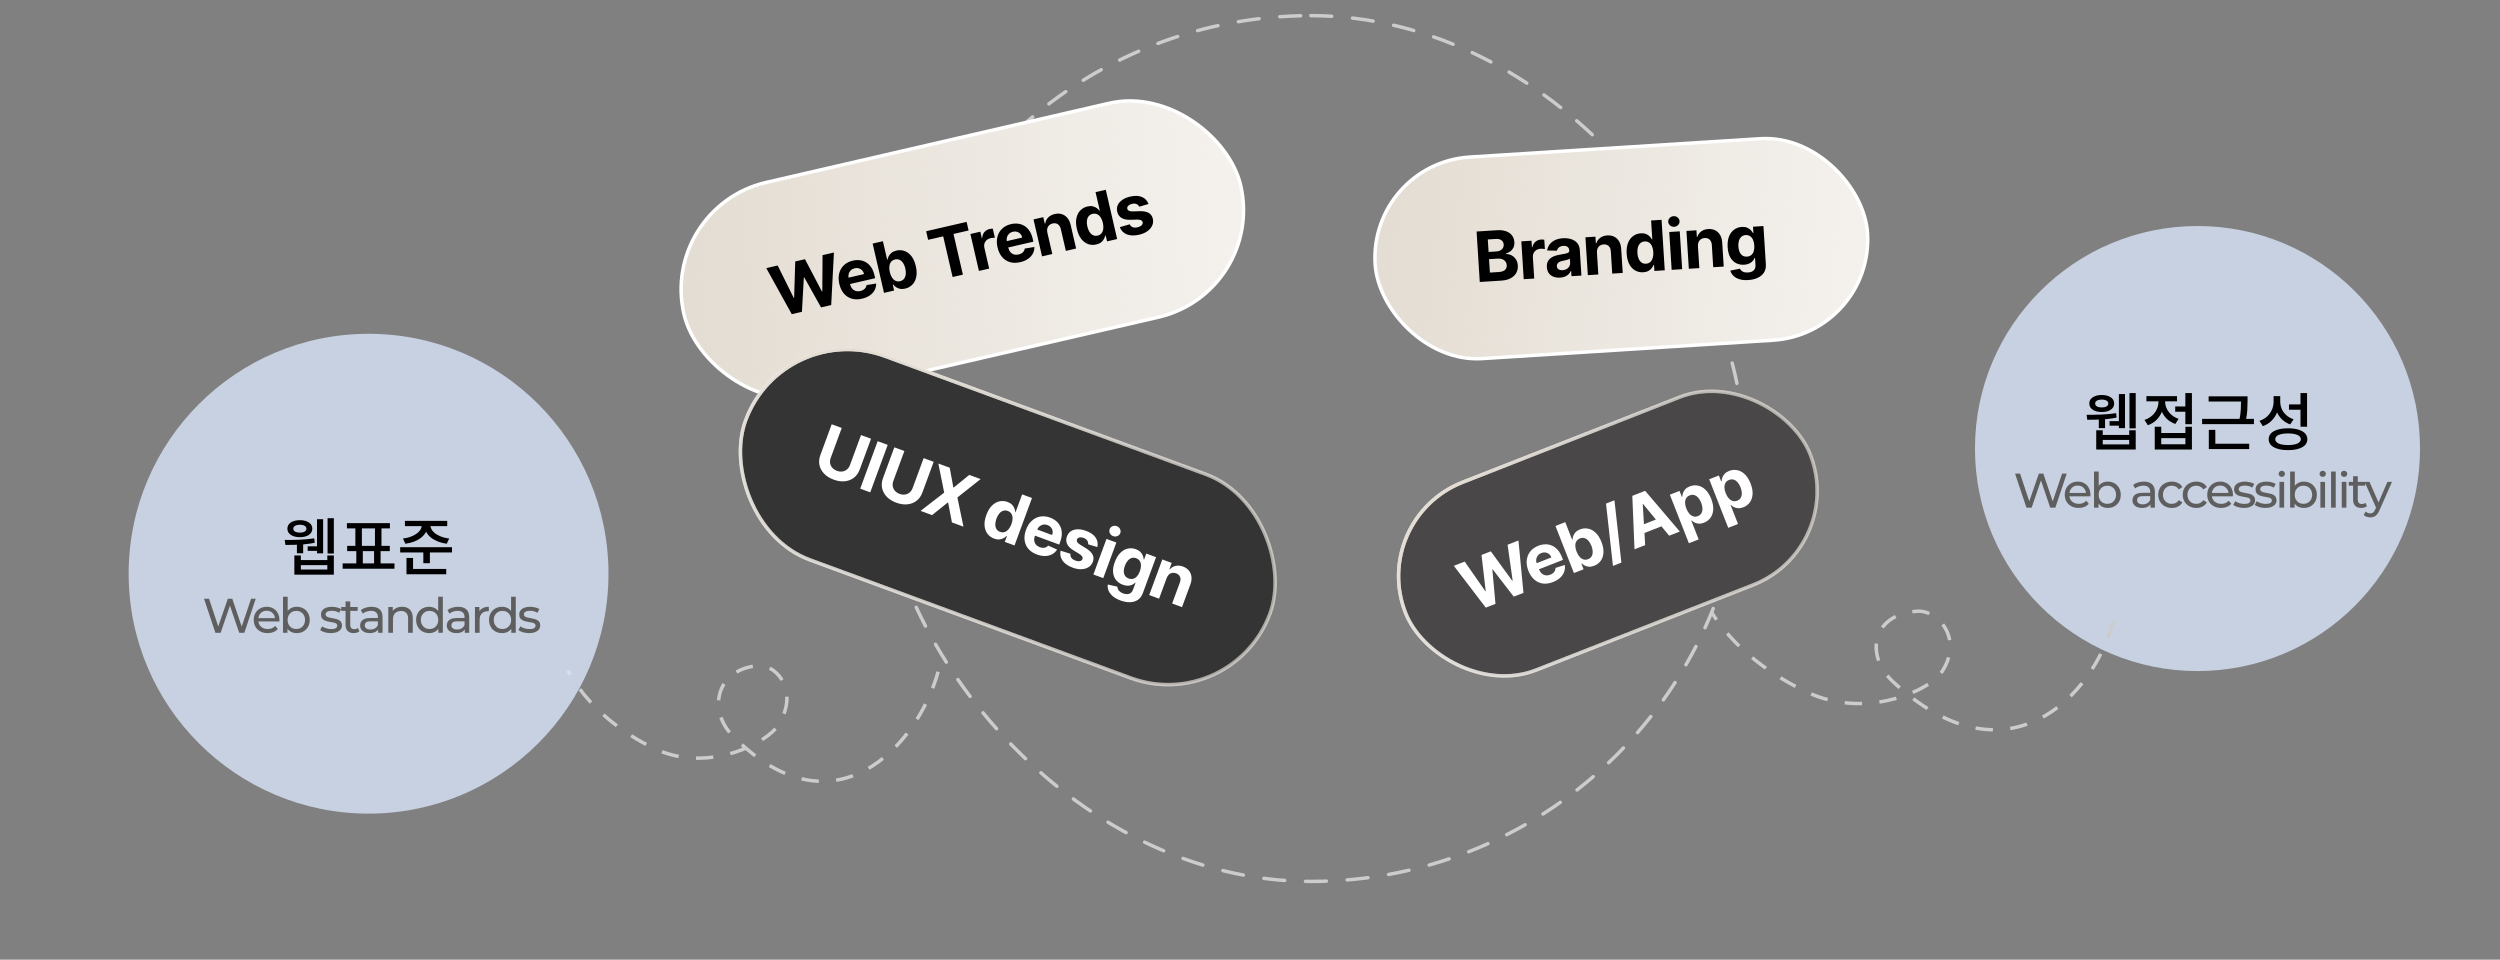 <svg width="719" height="276" viewBox="0 0 719 276" fill="none" xmlns="http://www.w3.org/2000/svg">
<rect x="0" y="0" width="719" height="276" fill="#808080" stroke="none"/>
<rect x="252.5" y="4.5" width="249" height="249" rx="124.5" stroke="#CCCCCC" stroke-linecap="round" stroke-dasharray="6 6"/>
<rect x="189.6" y="59.569" width="164.343" height="63.135" rx="31.567" transform="rotate(-13 189.6 59.569)" fill="url(#paint0_linear_65_201)"/>
<rect x="189.6" y="59.569" width="164.343" height="63.135" rx="31.567" transform="rotate(-13 189.6 59.569)" fill="url(#paint1_linear_65_201)"/>
<rect x="189.6" y="59.569" width="164.343" height="63.135" rx="31.567" transform="rotate(-13 189.6 59.569)" stroke="white"/>
<path d="M227.711 90.352L220.384 77.116L223.657 76.36L228.277 85.666L228.394 85.639L228.709 75.194L231.512 74.547L236.371 83.819L236.496 83.79L236.564 73.381L239.837 72.625L239.054 87.734L236.133 88.408L231.295 79.765L231.184 79.79L230.632 89.678L227.711 90.352ZM247.92 85.905C246.827 86.158 245.835 86.154 244.944 85.893C244.056 85.626 243.306 85.134 242.693 84.415C242.079 83.692 241.642 82.77 241.383 81.649C241.131 80.556 241.122 79.547 241.355 78.623C241.589 77.699 242.038 76.918 242.702 76.279C243.371 75.638 244.226 75.198 245.269 74.957C245.97 74.795 246.649 74.757 247.306 74.844C247.966 74.925 248.573 75.137 249.129 75.48C249.689 75.822 250.174 76.303 250.584 76.922C250.994 77.537 251.303 78.297 251.511 79.201L251.698 80.011L242.723 82.083L242.301 80.256L248.502 78.825C248.404 78.4 248.224 78.046 247.964 77.761C247.704 77.476 247.389 77.279 247.019 77.17C246.652 77.055 246.254 77.047 245.825 77.147C245.378 77.25 245.005 77.445 244.707 77.733C244.412 78.015 244.208 78.351 244.094 78.742C243.979 79.128 243.968 79.531 244.06 79.952L244.461 81.689C244.583 82.215 244.785 82.647 245.067 82.985C245.354 83.322 245.701 83.553 246.109 83.678C246.516 83.802 246.967 83.808 247.461 83.694C247.788 83.618 248.078 83.503 248.328 83.347C248.579 83.192 248.78 83 248.932 82.771C249.083 82.542 249.178 82.281 249.218 81.99L251.986 81.541C251.999 82.228 251.847 82.866 251.531 83.454C251.218 84.036 250.757 84.541 250.146 84.969C249.539 85.391 248.797 85.703 247.92 85.905ZM254.243 84.227L250.971 70.054L253.919 69.374L255.149 74.702L255.239 74.681C255.302 74.366 255.422 74.032 255.599 73.68C255.778 73.323 256.044 72.999 256.395 72.709C256.749 72.413 257.224 72.197 257.819 72.059C258.594 71.881 259.356 71.918 260.105 72.173C260.853 72.423 261.517 72.909 262.096 73.631C262.675 74.347 263.105 75.315 263.386 76.533C263.66 77.718 263.699 78.764 263.505 79.669C263.314 80.568 262.94 81.303 262.381 81.874C261.827 82.44 261.146 82.816 260.338 83.002C259.766 83.134 259.258 83.152 258.813 83.055C258.372 82.958 257.992 82.795 257.672 82.568C257.352 82.336 257.09 82.088 256.888 81.823L256.757 81.854L257.15 83.556L254.243 84.227ZM255.902 78.246C256.048 78.878 256.263 79.409 256.547 79.839C256.831 80.269 257.169 80.578 257.562 80.764C257.954 80.945 258.387 80.981 258.863 80.872C259.342 80.761 259.718 80.536 259.989 80.196C260.26 79.852 260.426 79.425 260.488 78.915C260.554 78.399 260.515 77.832 260.372 77.214C260.231 76.6 260.021 76.08 259.742 75.654C259.464 75.227 259.129 74.921 258.736 74.734C258.343 74.548 257.904 74.511 257.42 74.623C256.94 74.734 256.563 74.954 256.29 75.285C256.021 75.614 255.852 76.032 255.785 76.538C255.717 77.045 255.756 77.614 255.902 78.246ZM266.927 68.973L266.356 66.502L277.996 63.815L278.566 66.285L274.227 67.287L276.929 78.989L273.967 79.673L271.266 67.971L266.927 68.973ZM281.539 77.925L279.085 67.296L281.943 66.636L282.371 68.49L282.482 68.465C282.523 67.76 282.733 67.187 283.112 66.745C283.49 66.298 283.977 66.006 284.572 65.868C284.719 65.834 284.881 65.807 285.056 65.786C285.231 65.765 285.386 65.756 285.523 65.758L286.127 68.374C285.979 68.365 285.779 68.372 285.527 68.396C285.275 68.42 285.048 68.456 284.845 68.502C284.411 68.603 284.045 68.787 283.748 69.055C283.453 69.317 283.245 69.637 283.124 70.015C283.007 70.392 282.998 70.797 283.098 71.231L284.487 77.245L281.539 77.925ZM293.423 75.4C292.329 75.653 291.337 75.648 290.446 75.388C289.558 75.121 288.808 74.629 288.195 73.91C287.581 73.187 287.144 72.265 286.886 71.144C286.633 70.05 286.624 69.042 286.858 68.118C287.091 67.194 287.54 66.413 288.204 65.773C288.873 65.133 289.728 64.693 290.771 64.452C291.472 64.29 292.151 64.252 292.808 64.339C293.468 64.42 294.076 64.632 294.631 64.975C295.191 65.317 295.676 65.798 296.087 66.417C296.496 67.032 296.805 67.792 297.014 68.696L297.201 69.506L288.225 71.578L287.803 69.751L294.004 68.32C293.906 67.895 293.727 67.54 293.467 67.255C293.206 66.971 292.891 66.773 292.521 66.665C292.154 66.55 291.757 66.542 291.328 66.641C290.88 66.745 290.507 66.94 290.209 67.228C289.915 67.509 289.71 67.846 289.597 68.236C289.482 68.623 289.47 69.026 289.563 69.447L289.964 71.184C290.085 71.71 290.287 72.142 290.569 72.48C290.856 72.817 291.203 73.048 291.611 73.172C292.019 73.297 292.469 73.302 292.963 73.188C293.291 73.113 293.58 72.997 293.831 72.842C294.082 72.687 294.283 72.495 294.434 72.266C294.585 72.036 294.68 71.776 294.72 71.485L297.488 71.036C297.501 71.723 297.349 72.36 297.033 72.948C296.721 73.531 296.259 74.036 295.648 74.464C295.041 74.886 294.299 75.198 293.423 75.4ZM301.219 66.909L302.638 73.054L299.69 73.734L297.236 63.105L300.046 62.456L300.479 64.332L300.603 64.303C300.696 63.63 300.977 63.05 301.448 62.563C301.917 62.07 302.547 61.733 303.335 61.551C304.074 61.381 304.754 61.394 305.378 61.59C306.002 61.786 306.535 62.149 306.978 62.678C307.42 63.203 307.736 63.878 307.927 64.704L309.489 71.472L306.541 72.153L305.1 65.911C304.954 65.259 304.671 64.79 304.25 64.503C303.828 64.212 303.322 64.135 302.732 64.271C302.335 64.362 302.004 64.529 301.739 64.77C301.478 65.01 301.301 65.313 301.205 65.68C301.114 66.041 301.119 66.451 301.219 66.909ZM315.282 70.317C314.475 70.503 313.696 70.465 312.945 70.201C312.197 69.931 311.538 69.434 310.968 68.711C310.401 67.981 309.981 67.024 309.707 65.838C309.426 64.621 309.388 63.562 309.594 62.665C309.799 61.762 310.18 61.035 310.738 60.483C311.299 59.926 311.97 59.558 312.749 59.378C313.345 59.24 313.864 59.227 314.308 59.339C314.755 59.444 315.135 59.619 315.449 59.862C315.766 60.1 316.022 60.347 316.218 60.603L316.308 60.583L315.077 55.254L318.019 54.575L321.291 68.748L318.384 69.419L317.991 67.716L317.867 67.745C317.796 68.072 317.668 68.41 317.481 68.76C317.298 69.103 317.028 69.416 316.67 69.698C316.317 69.978 315.854 70.185 315.282 70.317ZM315.675 67.755C316.15 67.646 316.522 67.424 316.79 67.09C317.061 66.75 317.23 66.325 317.297 65.814C317.368 65.302 317.331 64.73 317.185 64.097C317.039 63.465 316.824 62.937 316.542 62.511C316.259 62.086 315.922 61.784 315.531 61.607C315.14 61.43 314.707 61.397 314.232 61.506C313.748 61.618 313.37 61.844 313.098 62.184C312.827 62.523 312.66 62.946 312.596 63.451C312.533 63.956 312.573 64.516 312.714 65.13C312.857 65.748 313.069 66.275 313.349 66.711C313.633 67.141 313.97 67.452 314.359 67.644C314.752 67.83 315.19 67.867 315.675 67.755ZM330.317 58.66L327.656 59.449C327.557 59.229 327.41 59.045 327.215 58.895C327.019 58.741 326.784 58.638 326.509 58.584C326.238 58.526 325.932 58.535 325.59 58.614C325.134 58.72 324.771 58.906 324.502 59.172C324.232 59.433 324.133 59.723 324.207 60.042C324.266 60.295 324.417 60.486 324.66 60.615C324.904 60.743 325.284 60.804 325.802 60.796L327.816 60.739C328.898 60.713 329.747 60.876 330.364 61.23C330.98 61.583 331.376 62.143 331.553 62.909C331.714 63.605 331.65 64.264 331.36 64.885C331.076 65.504 330.612 66.044 329.97 66.503C329.331 66.957 328.551 67.29 327.628 67.503C326.221 67.828 325.032 67.794 324.062 67.401C323.095 67.002 322.423 66.312 322.046 65.33L324.91 64.508C325.097 64.917 325.385 65.195 325.774 65.344C326.162 65.487 326.618 65.498 327.144 65.377C327.661 65.258 328.053 65.063 328.321 64.792C328.593 64.515 328.694 64.217 328.625 63.898C328.559 63.632 328.395 63.438 328.134 63.319C327.872 63.195 327.5 63.14 327.018 63.154L325.092 63.212C324.006 63.244 323.15 63.063 322.525 62.668C321.903 62.272 321.501 61.677 321.318 60.884C321.16 60.201 321.209 59.57 321.464 58.991C321.724 58.411 322.16 57.91 322.772 57.487C323.388 57.062 324.151 56.745 325.059 56.536C326.402 56.226 327.524 56.266 328.425 56.655C329.332 57.044 329.962 57.712 330.317 58.66Z" fill="black"/>
<rect x="393.66" y="47.007" width="141.889" height="58.072" rx="29.036" transform="rotate(-3.616 393.66 47.007)" fill="url(#paint2_linear_65_201)"/>
<rect x="393.66" y="47.007" width="141.889" height="58.072" rx="29.036" transform="rotate(-3.616 393.66 47.007)" fill="url(#paint3_linear_65_201)"/>
<rect x="393.66" y="47.007" width="141.889" height="58.072" rx="29.036" transform="rotate(-3.616 393.66 47.007)" stroke="white"/>
<path d="M425.582 81.098L424.665 66.581L430.477 66.214C431.545 66.147 432.446 66.249 433.179 66.52C433.913 66.791 434.477 67.197 434.872 67.737C435.266 68.272 435.486 68.903 435.532 69.631C435.568 70.198 435.486 70.703 435.286 71.148C435.086 71.587 434.797 71.957 434.417 72.256C434.042 72.55 433.605 72.77 433.107 72.915L433.116 73.057C433.67 73.046 434.197 73.169 434.697 73.427C435.202 73.684 435.622 74.063 435.958 74.564C436.293 75.06 436.483 75.665 436.528 76.378C436.576 77.148 436.429 77.848 436.084 78.477C435.744 79.101 435.214 79.611 434.494 80.008C433.774 80.404 432.871 80.637 431.784 80.706L425.582 81.098ZM428.493 78.395L430.995 78.237C431.85 78.183 432.464 77.98 432.835 77.629C433.206 77.274 433.375 76.822 433.34 76.274C433.315 75.872 433.196 75.524 432.982 75.229C432.769 74.934 432.478 74.71 432.107 74.558C431.742 74.406 431.313 74.345 430.822 74.376L428.249 74.539L428.493 78.395ZM428.118 72.462L430.393 72.318C430.814 72.291 431.182 72.195 431.499 72.028C431.82 71.856 432.067 71.626 432.238 71.34C432.415 71.054 432.491 70.719 432.467 70.337C432.434 69.812 432.22 69.401 431.827 69.103C431.438 68.805 430.903 68.678 430.223 68.721L427.891 68.868L428.118 72.462ZM438.223 80.299L437.535 69.412L440.462 69.227L440.582 71.126L440.696 71.119C440.851 70.431 441.152 69.899 441.598 69.525C442.044 69.146 442.572 68.937 443.181 68.898C443.332 68.889 443.496 68.888 443.672 68.896C443.848 68.903 444.003 68.92 444.138 68.945L444.307 71.624C444.163 71.59 443.964 71.565 443.712 71.548C443.459 71.53 443.229 71.528 443.021 71.541C442.577 71.57 442.186 71.692 441.848 71.907C441.515 72.118 441.258 72.4 441.076 72.753C440.899 73.106 440.825 73.504 440.853 73.949L441.242 80.108L438.223 80.299ZM448.697 79.844C448.002 79.887 447.375 79.806 446.817 79.599C446.258 79.388 445.805 79.054 445.458 78.596C445.116 78.134 444.922 77.544 444.877 76.826C444.838 76.221 444.917 75.706 445.113 75.281C445.31 74.855 445.591 74.505 445.958 74.231C446.325 73.956 446.748 73.74 447.226 73.581C447.71 73.423 448.219 73.3 448.755 73.214C449.384 73.108 449.89 73.015 450.274 72.933C450.658 72.847 450.933 72.74 451.1 72.611C451.268 72.481 451.344 72.301 451.33 72.07L451.327 72.027C451.299 71.578 451.135 71.24 450.836 71.012C450.541 70.784 450.137 70.686 449.622 70.719C449.078 70.753 448.653 70.901 448.347 71.162C448.041 71.419 447.847 71.73 447.766 72.096L444.959 72.045C445.059 71.375 445.301 70.785 445.687 70.277C446.072 69.764 446.585 69.357 447.225 69.055C447.87 68.749 448.627 68.568 449.497 68.513C450.101 68.475 450.685 68.51 451.247 68.616C451.813 68.723 452.321 68.911 452.77 69.182C453.223 69.452 453.59 69.813 453.87 70.265C454.15 70.713 454.31 71.26 454.351 71.907L454.815 79.251L451.951 79.431L451.856 77.922L451.771 77.927C451.618 78.278 451.403 78.593 451.126 78.872C450.849 79.145 450.51 79.368 450.108 79.541C449.706 79.709 449.235 79.809 448.697 79.844ZM449.43 77.705C449.874 77.677 450.261 77.565 450.59 77.368C450.919 77.167 451.17 76.909 451.345 76.595C451.52 76.28 451.595 75.931 451.571 75.549L451.498 74.393C451.407 74.461 451.281 74.525 451.119 74.588C450.961 74.645 450.782 74.702 450.581 74.757C450.381 74.808 450.18 74.856 449.979 74.902C449.777 74.943 449.594 74.981 449.431 75.015C449.079 75.089 448.775 75.192 448.518 75.322C448.26 75.452 448.064 75.618 447.93 75.821C447.796 76.02 447.737 76.26 447.755 76.544C447.781 76.955 447.95 77.26 448.261 77.459C448.577 77.652 448.967 77.734 449.43 77.705ZM459.28 72.649L459.678 78.943L456.659 79.134L455.971 68.247L458.848 68.065L458.97 69.986L459.097 69.978C459.298 69.329 459.671 68.803 460.214 68.398C460.758 67.989 461.434 67.759 462.242 67.708C462.998 67.66 463.667 67.784 464.251 68.079C464.834 68.374 465.301 68.819 465.652 69.414C466.002 70.004 466.204 70.722 466.257 71.567L466.695 78.5L463.676 78.691L463.272 72.297C463.234 71.63 463.031 71.121 462.663 70.77C462.294 70.414 461.807 70.255 461.202 70.293C460.796 70.319 460.442 70.429 460.142 70.623C459.845 70.817 459.621 71.088 459.467 71.434C459.318 71.776 459.256 72.181 459.28 72.649ZM472.599 78.305C471.772 78.357 471.01 78.192 470.312 77.809C469.619 77.421 469.049 76.823 468.605 76.016C468.164 75.204 467.906 74.191 467.829 72.977C467.75 71.729 467.886 70.679 468.235 69.827C468.584 68.97 469.079 68.315 469.719 67.862C470.364 67.403 471.085 67.149 471.884 67.099C472.494 67.06 473.008 67.132 473.428 67.314C473.852 67.491 474.199 67.726 474.468 68.017C474.743 68.303 474.955 68.589 475.106 68.873L475.198 68.868L474.853 63.41L477.866 63.219L478.783 77.736L475.806 77.924L475.696 76.18L475.568 76.188C475.446 76.5 475.264 76.812 475.023 77.127C474.786 77.436 474.468 77.7 474.069 77.92C473.675 78.139 473.185 78.267 472.599 78.305ZM473.404 75.841C473.891 75.81 474.294 75.652 474.613 75.366C474.936 75.076 475.172 74.683 475.321 74.19C475.475 73.696 475.531 73.126 475.49 72.478C475.45 71.831 475.324 71.275 475.115 70.809C474.905 70.343 474.622 69.99 474.265 69.752C473.908 69.514 473.487 69.41 473 69.441C472.504 69.472 472.094 69.633 471.771 69.924C471.448 70.215 471.214 70.604 471.069 71.093C470.924 71.581 470.872 72.139 470.912 72.768C470.952 73.401 471.074 73.956 471.28 74.431C471.49 74.902 471.771 75.264 472.124 75.516C472.481 75.764 472.908 75.873 473.404 75.841ZM480.767 77.611L480.079 66.723L483.098 66.532L483.786 77.42L480.767 77.611ZM481.507 65.224C481.058 65.252 480.663 65.128 480.323 64.85C479.988 64.568 479.806 64.216 479.78 63.796C479.754 63.38 479.889 63.013 480.187 62.696C480.489 62.373 480.865 62.197 481.314 62.169C481.763 62.141 482.155 62.267 482.491 62.55C482.831 62.827 483.014 63.174 483.04 63.59C483.067 64.01 482.929 64.382 482.627 64.705C482.329 65.022 481.956 65.195 481.507 65.224ZM488.328 70.813L488.726 77.108L485.706 77.298L485.018 66.411L487.896 66.229L488.017 68.15L488.145 68.142C488.346 67.493 488.718 66.967 489.262 66.563C489.805 66.153 490.481 65.923 491.289 65.872C492.045 65.825 492.715 65.948 493.298 66.244C493.881 66.539 494.348 66.984 494.699 67.578C495.049 68.168 495.251 68.886 495.305 69.732L495.743 76.664L492.723 76.855L492.319 70.461C492.282 69.795 492.079 69.286 491.71 68.934C491.342 68.578 490.855 68.419 490.25 68.457C489.844 68.483 489.49 68.593 489.189 68.788C488.893 68.982 488.668 69.252 488.514 69.599C488.365 69.94 488.303 70.345 488.328 70.813ZM502.801 80.545C501.823 80.607 500.976 80.525 500.259 80.3C499.548 80.079 498.972 79.753 498.532 79.32C498.092 78.888 497.793 78.39 497.634 77.826L500.402 77.273C500.501 77.486 500.649 77.68 500.845 77.858C501.041 78.035 501.294 78.171 501.604 78.265C501.918 78.364 502.295 78.399 502.735 78.371C503.392 78.33 503.923 78.135 504.328 77.787C504.738 77.443 504.919 76.898 504.872 76.151L504.746 74.159L504.618 74.168C504.505 74.478 504.325 74.777 504.077 75.063C503.83 75.349 503.503 75.59 503.098 75.787C502.693 75.983 502.202 76.099 501.626 76.136C500.808 76.188 500.052 76.046 499.357 75.71C498.667 75.369 498.098 74.819 497.652 74.06C497.21 73.296 496.951 72.311 496.874 71.106C496.796 69.873 496.932 68.83 497.282 67.977C497.631 67.125 498.126 66.472 498.766 66.019C499.411 65.566 500.133 65.314 500.932 65.263C501.541 65.225 502.058 65.296 502.482 65.478C502.906 65.655 503.253 65.89 503.523 66.181C503.797 66.467 504.012 66.753 504.168 67.037L504.281 67.03L504.166 65.201L507.164 65.011L507.859 76.005C507.917 76.931 507.739 77.721 507.325 78.373C506.911 79.026 506.312 79.533 505.528 79.896C504.75 80.263 503.841 80.479 502.801 80.545ZM502.439 73.807C502.926 73.776 503.33 73.63 503.65 73.368C503.975 73.1 504.212 72.734 504.363 72.269C504.519 71.799 504.576 71.245 504.536 70.608C504.495 69.969 504.371 69.422 504.162 68.966C503.952 68.505 503.669 68.155 503.312 67.916C502.956 67.678 502.534 67.574 502.047 67.605C501.551 67.636 501.142 67.797 500.818 68.088C500.495 68.374 500.261 68.759 500.116 69.243C499.971 69.727 499.918 70.278 499.957 70.897C499.997 71.525 500.118 72.063 500.322 72.51C500.53 72.953 500.81 73.289 501.161 73.518C501.517 73.742 501.943 73.838 502.439 73.807Z" fill="black"/>
<rect x="225.214" y="91.642" width="160.706" height="62.44" rx="31.22" transform="rotate(20.211 225.214 91.642)" fill="#343434"/>
<rect x="225.214" y="91.642" width="160.706" height="62.44" rx="31.22" transform="rotate(20.211 225.214 91.642)" stroke="url(#paint4_linear_65_201)"/>
<rect x="225.214" y="91.642" width="160.706" height="62.44" rx="31.22" transform="rotate(20.211 225.214 91.642)" stroke="url(#paint5_radial_65_201)"/>
<path d="M247.629 125.122L250.515 126.185L247.252 135.049C246.885 136.044 246.327 136.828 245.577 137.399C244.831 137.972 243.957 138.312 242.954 138.417C241.953 138.518 240.889 138.36 239.76 137.945C238.627 137.528 237.712 136.956 237.016 136.23C236.321 135.5 235.875 134.675 235.679 133.756C235.483 132.836 235.568 131.878 235.934 130.883L239.198 122.018L242.084 123.081L238.911 131.699C238.72 132.218 238.663 132.722 238.741 133.21C238.823 133.699 239.03 134.137 239.363 134.521C239.696 134.906 240.14 135.201 240.695 135.405C241.255 135.611 241.784 135.675 242.282 135.596C242.785 135.519 243.224 135.32 243.599 134.999C243.979 134.68 244.265 134.26 244.456 133.74L247.629 125.122ZM255.306 127.949L250.281 141.598L247.395 140.536L252.42 126.886L255.306 127.949ZM265.642 131.754L268.528 132.816L265.265 141.681C264.898 142.676 264.34 143.46 263.59 144.031C262.844 144.604 261.97 144.943 260.968 145.048C259.967 145.149 258.902 144.992 257.773 144.576C256.64 144.159 255.726 143.588 255.029 142.862C254.334 142.132 253.889 141.307 253.692 140.387C253.496 139.467 253.581 138.51 253.948 137.514L257.211 128.65L260.097 129.713L256.925 138.33C256.733 138.85 256.676 139.354 256.754 139.842C256.836 140.331 257.044 140.768 257.376 141.153C257.709 141.538 258.153 141.833 258.708 142.037C259.268 142.243 259.797 142.307 260.296 142.228C260.798 142.151 261.237 141.951 261.613 141.631C261.993 141.311 262.278 140.892 262.47 140.372L265.642 131.754ZM273.14 134.514L274.179 140.18L274.286 140.219L278.765 136.585L282.024 137.785L275.346 143.076L277.092 151.469L273.773 150.247L272.689 144.558L272.582 144.518L268.068 148.147L264.762 146.93L271.547 141.678L269.867 133.309L273.14 134.514ZM285.888 154.897C285.11 154.61 284.48 154.151 283.996 153.519C283.518 152.884 283.239 152.107 283.158 151.19C283.083 150.269 283.256 149.238 283.677 148.096C284.108 146.923 284.656 146.017 285.32 145.379C285.986 144.736 286.703 144.336 287.472 144.18C288.247 144.021 289.01 144.08 289.761 144.357C290.334 144.568 290.776 144.841 291.086 145.178C291.402 145.511 291.625 145.865 291.754 146.241C291.889 146.614 291.968 146.961 291.991 147.282L292.078 147.314L293.967 142.182L296.8 143.225L291.775 156.874L288.975 155.844L289.579 154.204L289.459 154.16C289.221 154.395 288.928 154.608 288.581 154.798C288.239 154.985 287.842 155.099 287.388 155.139C286.939 155.18 286.439 155.099 285.888 154.897ZM287.62 152.968C288.077 153.137 288.51 153.155 288.917 153.022C289.33 152.887 289.704 152.623 290.04 152.232C290.38 151.843 290.662 151.344 290.886 150.735C291.11 150.126 291.221 149.566 291.217 149.056C291.213 148.545 291.097 148.108 290.867 147.746C290.637 147.384 290.293 147.118 289.835 146.95C289.369 146.778 288.929 146.76 288.516 146.896C288.103 147.031 287.731 147.293 287.402 147.681C287.072 148.069 286.798 148.559 286.581 149.15C286.362 149.745 286.25 150.302 286.246 150.82C286.248 151.336 286.359 151.78 286.58 152.154C286.806 152.525 287.153 152.797 287.62 152.968ZM298.232 159.479C297.178 159.091 296.351 158.544 295.748 157.838C295.151 157.129 294.793 156.306 294.674 155.369C294.556 154.427 294.696 153.417 295.094 152.337C295.481 151.284 296.026 150.435 296.728 149.79C297.429 149.145 298.233 148.737 299.138 148.566C300.049 148.397 301.006 148.497 302.01 148.866C302.685 149.115 303.274 149.455 303.776 149.887C304.284 150.317 304.676 150.827 304.953 151.418C305.234 152.011 305.377 152.679 305.381 153.422C305.386 154.161 305.229 154.966 304.908 155.837L304.621 156.616L295.977 153.434L296.624 151.674L302.596 153.873C302.747 153.464 302.791 153.069 302.729 152.688C302.668 152.308 302.512 151.97 302.262 151.676C302.018 151.38 301.689 151.155 301.276 151.003C300.845 150.844 300.426 150.804 300.019 150.881C299.619 150.955 299.264 151.125 298.954 151.389C298.647 151.649 298.416 151.981 298.263 152.384L297.647 154.057C297.46 154.563 297.393 155.035 297.444 155.473C297.499 155.912 297.663 156.295 297.936 156.623C298.209 156.95 298.583 157.201 299.058 157.376C299.374 157.493 299.679 157.554 299.974 157.562C300.269 157.57 300.542 157.519 300.794 157.41C301.046 157.301 301.269 157.136 301.461 156.914L304.024 158.054C303.658 158.636 303.182 159.086 302.595 159.405C302.015 159.721 301.352 159.891 300.607 159.914C299.867 159.935 299.076 159.79 298.232 159.479ZM315.6 157.336L312.941 156.539C312.979 156.3 312.957 156.065 312.876 155.833C312.796 155.597 312.656 155.382 312.455 155.187C312.261 154.989 311.999 154.83 311.67 154.708C311.23 154.547 310.825 154.503 310.454 154.579C310.085 154.65 309.844 154.838 309.731 155.145C309.641 155.389 309.663 155.632 309.796 155.873C309.929 156.114 310.215 156.373 310.653 156.65L312.368 157.705C313.288 158.276 313.909 158.878 314.231 159.511C314.553 160.144 314.578 160.83 314.307 161.567C314.06 162.238 313.645 162.754 313.063 163.115C312.486 163.478 311.803 163.675 311.014 163.708C310.231 163.737 309.395 163.589 308.506 163.261C307.151 162.762 306.175 162.083 305.579 161.222C304.988 160.359 304.804 159.414 305.026 158.385L307.873 159.267C307.805 159.711 307.893 160.102 308.138 160.439C308.383 160.772 308.76 161.031 309.266 161.218C309.764 161.401 310.199 161.453 310.571 161.373C310.95 161.29 311.198 161.096 311.315 160.791C311.406 160.532 311.374 160.281 311.222 160.038C311.071 159.791 310.789 159.541 310.378 159.288L308.735 158.282C307.809 157.714 307.192 157.094 306.885 156.421C306.582 155.749 306.571 155.031 306.853 154.267C307.095 153.609 307.481 153.108 308.012 152.764C308.547 152.421 309.186 152.24 309.929 152.221C310.677 152.204 311.489 152.356 312.365 152.678C313.658 153.155 314.574 153.802 315.115 154.622C315.661 155.443 315.822 156.348 315.6 157.336ZM314.457 165.225L318.226 154.988L321.066 156.033L317.297 166.271L314.457 165.225ZM320.138 154.193C319.716 154.038 319.406 153.765 319.207 153.373C319.014 152.979 318.99 152.585 319.135 152.189C319.279 151.798 319.552 151.518 319.953 151.347C320.359 151.174 320.774 151.165 321.196 151.321C321.618 151.476 321.926 151.751 322.119 152.145C322.318 152.536 322.345 152.927 322.201 153.318C322.056 153.713 321.78 153.998 321.373 154.171C320.972 154.341 320.56 154.349 320.138 154.193ZM322.222 172.685C321.302 172.347 320.56 171.93 319.996 171.434C319.434 170.945 319.04 170.414 318.812 169.84C318.584 169.267 318.511 168.69 318.593 168.11L321.35 168.724C321.354 168.958 321.411 169.195 321.518 169.437C321.626 169.678 321.803 169.905 322.048 170.116C322.296 170.334 322.626 170.518 323.04 170.67C323.657 170.898 324.222 170.934 324.733 170.779C325.247 170.63 325.633 170.205 325.891 169.503L326.581 167.63L326.461 167.586C326.232 167.824 325.946 168.024 325.604 168.186C325.262 168.348 324.866 168.437 324.416 168.453C323.966 168.469 323.47 168.377 322.928 168.177C322.159 167.894 321.525 167.459 321.025 166.871C320.531 166.281 320.233 165.548 320.131 164.673C320.036 163.795 320.197 162.79 320.614 161.657C321.041 160.497 321.586 159.598 322.25 158.959C322.914 158.321 323.63 157.923 324.399 157.768C325.172 157.613 325.935 157.674 326.685 157.951C327.259 158.162 327.703 158.436 328.017 158.774C328.333 159.107 328.556 159.462 328.685 159.837C328.82 160.21 328.902 160.558 328.929 160.881L329.036 160.92L329.669 159.201L332.488 160.238L328.683 170.576C328.362 171.447 327.88 172.097 327.238 172.526C326.595 172.956 325.842 173.178 324.979 173.193C324.119 173.215 323.2 173.045 322.222 172.685ZM324.613 166.376C325.071 166.544 325.499 166.573 325.898 166.463C326.303 166.35 326.668 166.111 326.994 165.746C327.326 165.379 327.603 164.896 327.823 164.296C328.044 163.696 328.151 163.145 328.144 162.643C328.139 162.136 328.021 161.702 327.792 161.34C327.562 160.978 327.218 160.712 326.76 160.544C326.294 160.372 325.854 160.354 325.441 160.49C325.029 160.621 324.659 160.878 324.331 161.262C324.003 161.646 323.732 162.129 323.518 162.711C323.3 163.302 323.194 163.843 323.2 164.334C323.212 164.823 323.332 165.243 323.561 165.595C323.796 165.944 324.147 166.204 324.613 166.376ZM335.528 166.262L333.349 172.18L330.51 171.135L334.278 160.898L336.984 161.894L336.319 163.7L336.439 163.744C336.885 163.232 337.439 162.901 338.099 162.751C338.762 162.596 339.473 162.659 340.233 162.938C340.944 163.2 341.506 163.584 341.92 164.089C342.335 164.595 342.582 165.191 342.663 165.876C342.745 166.557 342.64 167.296 342.347 168.091L339.947 174.609L337.108 173.564L339.321 167.552C339.556 166.927 339.576 166.38 339.381 165.909C339.188 165.434 338.806 165.092 338.238 164.883C337.856 164.742 337.488 164.7 337.134 164.757C336.784 164.815 336.47 164.971 336.189 165.226C335.915 165.478 335.694 165.823 335.528 166.262Z" fill="white"/>
<rect x="393.648" y="149.285" width="125" height="58" rx="29" transform="rotate(-21.414 393.648 149.285)" fill="#494747"/>
<rect x="393.648" y="149.285" width="125" height="58" rx="29" transform="rotate(-21.414 393.648 149.285)" stroke="url(#paint6_linear_65_201)"/>
<rect x="393.648" y="149.285" width="125" height="58" rx="29" transform="rotate(-21.414 393.648 149.285)" stroke="url(#paint7_radial_65_201)"/>
<path d="M427.309 174.754L418.123 162.732L421.251 161.506L427.182 170.036L427.295 169.992L426.078 159.613L428.756 158.563L434.919 167.024L435.038 166.977L433.582 156.67L436.71 155.443L438.146 170.504L435.355 171.598L429.305 163.756L429.199 163.798L430.099 173.66L427.309 174.754ZM446.649 167.398C445.605 167.808 444.623 167.949 443.703 167.821C442.786 167.688 441.972 167.31 441.26 166.689C440.547 166.063 439.98 165.215 439.56 164.144C439.15 163.099 438.994 162.103 439.09 161.155C439.186 160.207 439.515 159.368 440.079 158.638C440.646 157.907 441.428 157.346 442.424 156.956C443.095 156.693 443.761 156.556 444.423 156.546C445.088 156.529 445.72 156.65 446.32 156.908C446.924 157.164 447.474 157.569 447.97 158.122C448.465 158.67 448.882 159.377 449.221 160.241L449.524 161.014L440.949 164.377L440.264 162.632L446.188 160.309C446.029 159.903 445.8 159.578 445.501 159.334C445.202 159.091 444.862 158.942 444.479 158.888C444.1 158.829 443.705 158.879 443.295 159.04C442.868 159.208 442.528 159.455 442.275 159.784C442.025 160.105 441.872 160.468 441.816 160.871C441.759 161.27 441.807 161.671 441.96 162.074L442.611 163.733C442.808 164.236 443.071 164.634 443.399 164.927C443.732 165.218 444.11 165.396 444.531 165.459C444.953 165.523 445.4 165.462 445.871 165.277C446.184 165.155 446.453 164.998 446.679 164.808C446.904 164.618 447.075 164.398 447.191 164.149C447.307 163.9 447.363 163.629 447.36 163.335L450.033 162.486C450.146 163.163 450.089 163.816 449.862 164.444C449.638 165.066 449.256 165.633 448.714 166.146C448.175 166.652 447.487 167.07 446.649 167.398ZM452.659 164.813L447.348 151.271L450.165 150.167L452.161 155.258L452.247 155.224C452.264 154.902 452.333 154.555 452.456 154.181C452.582 153.801 452.797 153.442 453.102 153.104C453.409 152.759 453.847 152.476 454.416 152.253C455.157 151.962 455.916 151.888 456.694 152.031C457.47 152.169 458.198 152.552 458.877 153.181C459.554 153.806 460.121 154.7 460.577 155.863C461.021 156.996 461.214 158.025 461.154 158.948C461.097 159.866 460.834 160.648 460.365 161.294C459.899 161.935 459.28 162.406 458.509 162.709C457.962 162.923 457.462 163.015 457.008 162.985C456.558 162.953 456.158 162.848 455.808 162.67C455.457 162.487 455.162 162.28 454.923 162.048L454.798 162.097L455.436 163.723L452.659 164.813ZM453.424 158.653C453.661 159.257 453.952 159.751 454.295 160.135C454.639 160.519 455.019 160.774 455.435 160.901C455.849 161.023 456.283 160.996 456.737 160.818C457.196 160.638 457.534 160.36 457.753 159.984C457.97 159.604 458.072 159.157 458.059 158.644C458.049 158.124 457.927 157.569 457.696 156.978C457.466 156.392 457.182 155.908 456.844 155.527C456.507 155.146 456.13 154.892 455.714 154.765C455.298 154.638 454.859 154.665 454.396 154.847C453.937 155.027 453.597 155.3 453.375 155.667C453.157 156.032 453.051 156.47 453.059 156.981C453.066 157.492 453.188 158.049 453.424 158.653ZM464.316 143.885L466.31 161.809L463.883 162.76L461.889 144.836L464.316 143.885ZM473.154 156.775L470.086 157.978L469.45 142.603L473.14 141.157L483.118 152.867L480.05 154.07L472.561 144.954L472.455 144.995L473.154 156.775ZM470.875 151.527L478.121 148.685L478.998 150.92L471.751 153.762L470.875 151.527ZM485.723 156.24L480.247 142.275L483.024 141.186L483.693 142.892L483.818 142.843C483.835 142.521 483.904 142.173 484.027 141.8C484.153 141.42 484.368 141.061 484.673 140.723C484.98 140.378 485.418 140.095 485.987 139.872C486.727 139.581 487.487 139.507 488.265 139.65C489.041 139.788 489.769 140.171 490.448 140.8C491.125 141.424 491.692 142.318 492.148 143.482C492.592 144.615 492.785 145.643 492.725 146.567C492.667 147.485 492.405 148.267 491.936 148.913C491.47 149.554 490.851 150.025 490.08 150.328C489.533 150.542 489.033 150.634 488.578 150.604C488.129 150.572 487.729 150.467 487.379 150.288C487.028 150.106 486.733 149.898 486.494 149.666L486.408 149.7L488.54 155.135L485.723 156.24ZM484.995 146.272C485.232 146.876 485.523 147.37 485.866 147.754C486.21 148.138 486.59 148.393 487.006 148.52C487.42 148.642 487.854 148.614 488.308 148.436C488.767 148.257 489.105 147.979 489.324 147.603C489.541 147.223 489.643 146.776 489.63 146.262C489.619 145.743 489.498 145.188 489.267 144.597C489.037 144.011 488.753 143.527 488.415 143.146C488.078 142.764 487.701 142.51 487.285 142.384C486.869 142.257 486.43 142.284 485.967 142.466C485.508 142.645 485.168 142.919 484.946 143.286C484.728 143.651 484.622 144.089 484.629 144.6C484.637 145.111 484.759 145.668 484.995 146.272ZM497.04 151.802L491.564 137.837L494.341 136.748L495.01 138.454L495.135 138.405C495.152 138.083 495.221 137.735 495.344 137.361C495.47 136.982 495.685 136.623 495.99 136.284C496.297 135.94 496.735 135.656 497.304 135.433C498.045 135.143 498.804 135.069 499.582 135.211C500.358 135.349 501.086 135.733 501.765 136.362C502.442 136.986 503.009 137.88 503.465 139.044C503.909 140.177 504.102 141.205 504.042 142.129C503.985 143.046 503.722 143.828 503.253 144.475C502.787 145.115 502.168 145.587 501.397 145.889C500.85 146.104 500.35 146.196 499.896 146.165C499.446 146.133 499.046 146.028 498.696 145.85C498.345 145.667 498.05 145.46 497.811 145.228L497.726 145.262L499.857 150.697L497.04 151.802ZM496.312 141.834C496.549 142.438 496.84 142.932 497.183 143.315C497.527 143.699 497.907 143.955 498.323 144.082C498.737 144.204 499.171 144.176 499.625 143.998C500.084 143.818 500.422 143.541 500.641 143.165C500.858 142.785 500.96 142.338 500.947 141.824C500.937 141.305 500.815 140.749 500.584 140.159C500.354 139.572 500.07 139.089 499.732 138.707C499.395 138.326 499.018 138.072 498.602 137.945C498.186 137.819 497.747 137.846 497.284 138.027C496.825 138.207 496.485 138.481 496.263 138.847C496.045 139.213 495.939 139.651 495.947 140.162C495.954 140.672 496.076 141.23 496.312 141.834Z" fill="white"/>
<circle cx="632" cy="129" r="64" fill="#D9E5F8" fill-opacity="0.8"/>
<path d="M612.433 113.042H614.233V123.194H612.433V113.042ZM609.391 113.33H611.155V123.14H609.391V113.33ZM606.709 121.124H610.165V122.42H606.709V121.124ZM603.613 119.954H605.413V123.122H603.613V119.954ZM600.301 120.728L600.103 119.288C600.655 119.288 601.279 119.288 601.975 119.288C602.683 119.276 603.415 119.258 604.171 119.234C604.939 119.198 605.701 119.15 606.457 119.09C607.213 119.018 607.927 118.928 608.599 118.82L608.743 120.098C607.819 120.29 606.841 120.434 605.809 120.53C604.789 120.614 603.799 120.668 602.839 120.692C601.879 120.716 601.033 120.728 600.301 120.728ZM602.875 123.752H604.747V125.084H612.361V123.752H614.233V129.278H602.875V123.752ZM604.747 126.524V127.802H612.361V126.524H604.747ZM604.477 113.6C605.545 113.6 606.403 113.822 607.051 114.266C607.711 114.698 608.041 115.292 608.041 116.048C608.041 116.792 607.711 117.386 607.051 117.83C606.403 118.274 605.545 118.496 604.477 118.496C603.397 118.496 602.527 118.274 601.867 117.83C601.207 117.386 600.877 116.792 600.877 116.048C600.877 115.292 601.207 114.698 601.867 114.266C602.527 113.822 603.397 113.6 604.477 113.6ZM604.477 114.914C603.901 114.914 603.439 115.016 603.091 115.22C602.743 115.412 602.569 115.688 602.569 116.048C602.569 116.408 602.743 116.69 603.091 116.894C603.439 117.086 603.901 117.182 604.477 117.182C605.041 117.182 605.491 117.086 605.827 116.894C606.175 116.69 606.349 116.408 606.349 116.048C606.349 115.688 606.175 115.412 605.827 115.22C605.491 115.016 605.041 114.914 604.477 114.914ZM625.589 116.894H629.009V118.424H625.589V116.894ZM628.505 113.042H630.395V122.006H628.505V113.042ZM619.703 122.726H621.575V124.526H628.523V122.726H630.395V129.278H619.703V122.726ZM621.575 126.002V127.766H628.523V126.002H621.575ZM620.783 114.32H622.331V115.526C622.331 116.534 622.145 117.488 621.773 118.388C621.413 119.288 620.891 120.08 620.207 120.764C619.523 121.436 618.695 121.946 617.723 122.294L616.751 120.782C617.399 120.566 617.969 120.278 618.461 119.918C618.965 119.558 619.391 119.144 619.739 118.676C620.087 118.196 620.345 117.692 620.513 117.164C620.693 116.624 620.783 116.078 620.783 115.526V114.32ZM621.161 114.32H622.691V115.526C622.691 116.198 622.841 116.858 623.141 117.506C623.441 118.154 623.879 118.736 624.455 119.252C625.031 119.768 625.733 120.17 626.561 120.458L625.625 121.934C624.677 121.598 623.867 121.112 623.195 120.476C622.535 119.828 622.031 119.078 621.683 118.226C621.335 117.362 621.161 116.462 621.161 115.526V114.32ZM617.309 113.924H626.111V115.418H617.309V113.924ZM635.2 113.978H645.64V115.49H635.2V113.978ZM633.328 120.458H648.232V121.988H633.328V120.458ZM644.524 113.978H646.396V115.31C646.396 116.078 646.372 116.924 646.324 117.848C646.288 118.772 646.138 119.846 645.874 121.07L644.02 120.89C644.272 119.702 644.416 118.664 644.452 117.776C644.5 116.888 644.524 116.066 644.524 115.31V113.978ZM635.254 127.622H646.864V129.152H635.254V127.622ZM635.254 123.626H637.126V127.802H635.254V123.626ZM653.883 113.924H655.449V115.526C655.449 116.606 655.269 117.614 654.909 118.55C654.549 119.474 654.021 120.284 653.325 120.98C652.641 121.664 651.801 122.192 650.805 122.564L649.815 121.034C650.703 120.734 651.447 120.308 652.047 119.756C652.647 119.192 653.103 118.544 653.415 117.812C653.727 117.08 653.883 116.318 653.883 115.526V113.924ZM654.261 113.924H655.791V115.436C655.791 116.192 655.935 116.912 656.223 117.596C656.523 118.28 656.961 118.88 657.537 119.396C658.113 119.912 658.815 120.308 659.643 120.584L658.653 122.06C657.717 121.724 656.919 121.232 656.259 120.584C655.599 119.936 655.101 119.174 654.765 118.298C654.429 117.422 654.261 116.468 654.261 115.436V113.924ZM661.623 113.042H663.513V122.726H661.623V113.042ZM658.041 123.176C659.757 123.176 661.107 123.452 662.091 124.004C663.087 124.556 663.585 125.33 663.585 126.326C663.585 127.322 663.087 128.09 662.091 128.63C661.107 129.182 659.757 129.458 658.041 129.458C656.325 129.458 654.969 129.182 653.973 128.63C652.977 128.09 652.479 127.322 652.479 126.326C652.479 125.33 652.977 124.556 653.973 124.004C654.969 123.452 656.325 123.176 658.041 123.176ZM658.041 124.652C657.261 124.652 656.595 124.718 656.043 124.85C655.503 124.97 655.089 125.156 654.801 125.408C654.513 125.66 654.369 125.966 654.369 126.326C654.369 126.674 654.513 126.974 654.801 127.226C655.089 127.478 655.503 127.67 656.043 127.802C656.595 127.934 657.261 128 658.041 128C658.821 128 659.481 127.934 660.021 127.802C660.561 127.67 660.975 127.478 661.263 127.226C661.563 126.974 661.713 126.674 661.713 126.326C661.713 125.966 661.563 125.66 661.263 125.408C660.975 125.156 660.561 124.97 660.021 124.85C659.481 124.718 658.821 124.652 658.041 124.652ZM658.311 116.3H661.965V117.848H658.311V116.3Z" fill="black"/>
<path d="M582.803 146L579.527 136.2H580.969L583.979 145.244H583.251L586.373 136.2H587.661L590.713 145.244H590.013L593.065 136.2H594.395L591.119 146H589.649L586.793 137.614H587.171L584.301 146H582.803ZM597.815 146.084C597.022 146.084 596.322 145.921 595.715 145.594C595.118 145.267 594.651 144.819 594.315 144.25C593.989 143.681 593.825 143.027 593.825 142.29C593.825 141.553 593.984 140.899 594.301 140.33C594.628 139.761 595.071 139.317 595.631 139C596.201 138.673 596.84 138.51 597.549 138.51C598.268 138.51 598.903 138.669 599.453 138.986C600.004 139.303 600.433 139.751 600.741 140.33C601.059 140.899 601.217 141.567 601.217 142.332C601.217 142.388 601.213 142.453 601.203 142.528C601.203 142.603 601.199 142.673 601.189 142.738H594.875V141.772H600.489L599.943 142.108C599.953 141.632 599.855 141.207 599.649 140.834C599.444 140.461 599.159 140.171 598.795 139.966C598.441 139.751 598.025 139.644 597.549 139.644C597.083 139.644 596.667 139.751 596.303 139.966C595.939 140.171 595.655 140.465 595.449 140.848C595.244 141.221 595.141 141.651 595.141 142.136V142.36C595.141 142.855 595.253 143.298 595.477 143.69C595.711 144.073 596.033 144.371 596.443 144.586C596.854 144.801 597.325 144.908 597.857 144.908C598.296 144.908 598.693 144.833 599.047 144.684C599.411 144.535 599.729 144.311 599.999 144.012L600.741 144.88C600.405 145.272 599.985 145.571 599.481 145.776C598.987 145.981 598.431 146.084 597.815 146.084ZM606.178 146.084C605.543 146.084 604.969 145.944 604.456 145.664C603.952 145.375 603.55 144.95 603.252 144.39C602.962 143.83 602.818 143.13 602.818 142.29C602.818 141.45 602.967 140.75 603.266 140.19C603.574 139.63 603.98 139.21 604.484 138.93C604.997 138.65 605.562 138.51 606.178 138.51C606.906 138.51 607.55 138.669 608.11 138.986C608.67 139.303 609.113 139.747 609.44 140.316C609.766 140.876 609.93 141.534 609.93 142.29C609.93 143.046 609.766 143.709 609.44 144.278C609.113 144.847 608.67 145.291 608.11 145.608C607.55 145.925 606.906 146.084 606.178 146.084ZM602.244 146V135.612H603.588V140.554L603.448 142.276L603.532 143.998V146H602.244ZM606.066 144.908C606.542 144.908 606.966 144.801 607.34 144.586C607.722 144.371 608.021 144.068 608.236 143.676C608.46 143.275 608.572 142.813 608.572 142.29C608.572 141.758 608.46 141.301 608.236 140.918C608.021 140.526 607.722 140.223 607.34 140.008C606.966 139.793 606.542 139.686 606.066 139.686C605.599 139.686 605.174 139.793 604.792 140.008C604.418 140.223 604.12 140.526 603.896 140.918C603.681 141.301 603.574 141.758 603.574 142.29C603.574 142.813 603.681 143.275 603.896 143.676C604.12 144.068 604.418 144.371 604.792 144.586C605.174 144.801 605.599 144.908 606.066 144.908ZM618.472 146V144.432L618.402 144.138V141.464C618.402 140.895 618.234 140.456 617.898 140.148C617.572 139.831 617.077 139.672 616.414 139.672C615.976 139.672 615.546 139.747 615.126 139.896C614.706 140.036 614.352 140.227 614.062 140.47L613.502 139.462C613.885 139.154 614.342 138.921 614.874 138.762C615.416 138.594 615.98 138.51 616.568 138.51C617.586 138.51 618.37 138.757 618.92 139.252C619.471 139.747 619.746 140.503 619.746 141.52V146H618.472ZM616.036 146.084C615.486 146.084 615 145.991 614.58 145.804C614.17 145.617 613.852 145.361 613.628 145.034C613.404 144.698 613.292 144.32 613.292 143.9C613.292 143.499 613.386 143.135 613.572 142.808C613.768 142.481 614.081 142.22 614.51 142.024C614.949 141.828 615.537 141.73 616.274 141.73H618.626V142.696H616.33C615.658 142.696 615.206 142.808 614.972 143.032C614.739 143.256 614.622 143.527 614.622 143.844C614.622 144.208 614.767 144.502 615.056 144.726C615.346 144.941 615.747 145.048 616.26 145.048C616.764 145.048 617.203 144.936 617.576 144.712C617.959 144.488 618.234 144.161 618.402 143.732L618.668 144.656C618.491 145.095 618.178 145.445 617.73 145.706C617.282 145.958 616.718 146.084 616.036 146.084ZM624.628 146.084C623.872 146.084 623.195 145.921 622.598 145.594C622.01 145.267 621.548 144.819 621.212 144.25C620.876 143.681 620.708 143.027 620.708 142.29C620.708 141.553 620.876 140.899 621.212 140.33C621.548 139.761 622.01 139.317 622.598 139C623.195 138.673 623.872 138.51 624.628 138.51C625.3 138.51 625.897 138.645 626.42 138.916C626.952 139.177 627.362 139.569 627.652 140.092L626.63 140.75C626.387 140.386 626.088 140.12 625.734 139.952C625.388 139.775 625.015 139.686 624.614 139.686C624.128 139.686 623.694 139.793 623.312 140.008C622.929 140.223 622.626 140.526 622.402 140.918C622.178 141.301 622.066 141.758 622.066 142.29C622.066 142.822 622.178 143.284 622.402 143.676C622.626 144.068 622.929 144.371 623.312 144.586C623.694 144.801 624.128 144.908 624.614 144.908C625.015 144.908 625.388 144.824 625.734 144.656C626.088 144.479 626.387 144.208 626.63 143.844L627.652 144.488C627.362 145.001 626.952 145.398 626.42 145.678C625.897 145.949 625.3 146.084 624.628 146.084ZM631.676 146.084C630.92 146.084 630.244 145.921 629.646 145.594C629.058 145.267 628.596 144.819 628.26 144.25C627.924 143.681 627.756 143.027 627.756 142.29C627.756 141.553 627.924 140.899 628.26 140.33C628.596 139.761 629.058 139.317 629.646 139C630.244 138.673 630.92 138.51 631.676 138.51C632.348 138.51 632.946 138.645 633.468 138.916C634 139.177 634.411 139.569 634.7 140.092L633.678 140.75C633.436 140.386 633.137 140.12 632.782 139.952C632.437 139.775 632.064 139.686 631.662 139.686C631.177 139.686 630.743 139.793 630.36 140.008C629.978 140.223 629.674 140.526 629.45 140.918C629.226 141.301 629.114 141.758 629.114 142.29C629.114 142.822 629.226 143.284 629.45 143.676C629.674 144.068 629.978 144.371 630.36 144.586C630.743 144.801 631.177 144.908 631.662 144.908C632.064 144.908 632.437 144.824 632.782 144.656C633.137 144.479 633.436 144.208 633.678 143.844L634.7 144.488C634.411 145.001 634 145.398 633.468 145.678C632.946 145.949 632.348 146.084 631.676 146.084ZM638.795 146.084C638.002 146.084 637.302 145.921 636.695 145.594C636.098 145.267 635.631 144.819 635.295 144.25C634.968 143.681 634.805 143.027 634.805 142.29C634.805 141.553 634.964 140.899 635.281 140.33C635.608 139.761 636.051 139.317 636.611 139C637.18 138.673 637.82 138.51 638.529 138.51C639.248 138.51 639.882 138.669 640.433 138.986C640.984 139.303 641.413 139.751 641.721 140.33C642.038 140.899 642.197 141.567 642.197 142.332C642.197 142.388 642.192 142.453 642.183 142.528C642.183 142.603 642.178 142.673 642.169 142.738H635.855V141.772H641.469L640.923 142.108C640.932 141.632 640.834 141.207 640.629 140.834C640.424 140.461 640.139 140.171 639.775 139.966C639.42 139.751 639.005 139.644 638.529 139.644C638.062 139.644 637.647 139.751 637.283 139.966C636.919 140.171 636.634 140.465 636.429 140.848C636.224 141.221 636.121 141.651 636.121 142.136V142.36C636.121 142.855 636.233 143.298 636.457 143.69C636.69 144.073 637.012 144.371 637.423 144.586C637.834 144.801 638.305 144.908 638.837 144.908C639.276 144.908 639.672 144.833 640.027 144.684C640.391 144.535 640.708 144.311 640.979 144.012L641.721 144.88C641.385 145.272 640.965 145.571 640.461 145.776C639.966 145.981 639.411 146.084 638.795 146.084ZM645.351 146.084C644.735 146.084 644.147 146 643.587 145.832C643.037 145.664 642.603 145.459 642.285 145.216L642.845 144.152C643.163 144.367 643.555 144.549 644.021 144.698C644.488 144.847 644.964 144.922 645.449 144.922C646.075 144.922 646.523 144.833 646.793 144.656C647.073 144.479 647.213 144.231 647.213 143.914C647.213 143.681 647.129 143.499 646.961 143.368C646.793 143.237 646.569 143.139 646.289 143.074C646.019 143.009 645.715 142.953 645.379 142.906C645.043 142.85 644.707 142.785 644.371 142.71C644.035 142.626 643.727 142.514 643.447 142.374C643.167 142.225 642.943 142.024 642.775 141.772C642.607 141.511 642.523 141.165 642.523 140.736C642.523 140.288 642.649 139.896 642.901 139.56C643.153 139.224 643.508 138.967 643.965 138.79C644.432 138.603 644.983 138.51 645.617 138.51C646.103 138.51 646.593 138.571 647.087 138.692C647.591 138.804 648.002 138.967 648.319 139.182L647.745 140.246C647.409 140.022 647.059 139.868 646.695 139.784C646.331 139.7 645.967 139.658 645.603 139.658C645.015 139.658 644.577 139.756 644.287 139.952C643.998 140.139 643.853 140.381 643.853 140.68C643.853 140.932 643.937 141.128 644.105 141.268C644.283 141.399 644.507 141.501 644.777 141.576C645.057 141.651 645.365 141.716 645.701 141.772C646.037 141.819 646.373 141.884 646.709 141.968C647.045 142.043 647.349 142.15 647.619 142.29C647.899 142.43 648.123 142.626 648.291 142.878C648.469 143.13 648.557 143.466 648.557 143.886C648.557 144.334 648.427 144.721 648.165 145.048C647.904 145.375 647.535 145.631 647.059 145.818C646.583 145.995 646.014 146.084 645.351 146.084ZM651.525 146.084C650.909 146.084 650.321 146 649.761 145.832C649.21 145.664 648.776 145.459 648.459 145.216L649.019 144.152C649.336 144.367 649.728 144.549 650.195 144.698C650.662 144.847 651.138 144.922 651.623 144.922C652.248 144.922 652.696 144.833 652.967 144.656C653.247 144.479 653.387 144.231 653.387 143.914C653.387 143.681 653.303 143.499 653.135 143.368C652.967 143.237 652.743 143.139 652.463 143.074C652.192 143.009 651.889 142.953 651.553 142.906C651.217 142.85 650.881 142.785 650.545 142.71C650.209 142.626 649.901 142.514 649.621 142.374C649.341 142.225 649.117 142.024 648.949 141.772C648.781 141.511 648.697 141.165 648.697 140.736C648.697 140.288 648.823 139.896 649.075 139.56C649.327 139.224 649.682 138.967 650.139 138.79C650.606 138.603 651.156 138.51 651.791 138.51C652.276 138.51 652.766 138.571 653.261 138.692C653.765 138.804 654.176 138.967 654.493 139.182L653.919 140.246C653.583 140.022 653.233 139.868 652.869 139.784C652.505 139.7 652.141 139.658 651.777 139.658C651.189 139.658 650.75 139.756 650.461 139.952C650.172 140.139 650.027 140.381 650.027 140.68C650.027 140.932 650.111 141.128 650.279 141.268C650.456 141.399 650.68 141.501 650.951 141.576C651.231 141.651 651.539 141.716 651.875 141.772C652.211 141.819 652.547 141.884 652.883 141.968C653.219 142.043 653.522 142.15 653.793 142.29C654.073 142.43 654.297 142.626 654.465 142.878C654.642 143.13 654.731 143.466 654.731 143.886C654.731 144.334 654.6 144.721 654.339 145.048C654.078 145.375 653.709 145.631 653.233 145.818C652.757 145.995 652.188 146.084 651.525 146.084ZM655.571 146V138.58H656.915V146H655.571ZM656.243 137.152C655.981 137.152 655.762 137.068 655.585 136.9C655.417 136.732 655.333 136.527 655.333 136.284C655.333 136.032 655.417 135.822 655.585 135.654C655.762 135.486 655.981 135.402 656.243 135.402C656.504 135.402 656.719 135.486 656.887 135.654C657.064 135.813 657.153 136.013 657.153 136.256C657.153 136.508 657.069 136.723 656.901 136.9C656.733 137.068 656.513 137.152 656.243 137.152ZM662.575 146.084C661.94 146.084 661.366 145.944 660.853 145.664C660.349 145.375 659.947 144.95 659.649 144.39C659.359 143.83 659.215 143.13 659.215 142.29C659.215 141.45 659.364 140.75 659.663 140.19C659.971 139.63 660.377 139.21 660.881 138.93C661.394 138.65 661.959 138.51 662.575 138.51C663.303 138.51 663.947 138.669 664.507 138.986C665.067 139.303 665.51 139.747 665.837 140.316C666.163 140.876 666.327 141.534 666.327 142.29C666.327 143.046 666.163 143.709 665.837 144.278C665.51 144.847 665.067 145.291 664.507 145.608C663.947 145.925 663.303 146.084 662.575 146.084ZM658.641 146V135.612H659.985V140.554L659.845 142.276L659.929 143.998V146H658.641ZM662.463 144.908C662.939 144.908 663.363 144.801 663.737 144.586C664.119 144.371 664.418 144.068 664.633 143.676C664.857 143.275 664.969 142.813 664.969 142.29C664.969 141.758 664.857 141.301 664.633 140.918C664.418 140.526 664.119 140.223 663.737 140.008C663.363 139.793 662.939 139.686 662.463 139.686C661.996 139.686 661.571 139.793 661.189 140.008C660.815 140.223 660.517 140.526 660.293 140.918C660.078 141.301 659.971 141.758 659.971 142.29C659.971 142.813 660.078 143.275 660.293 143.676C660.517 144.068 660.815 144.371 661.189 144.586C661.571 144.801 661.996 144.908 662.463 144.908ZM667.344 146V138.58H668.688V146H667.344ZM668.016 137.152C667.754 137.152 667.535 137.068 667.358 136.9C667.19 136.732 667.106 136.527 667.106 136.284C667.106 136.032 667.19 135.822 667.358 135.654C667.535 135.486 667.754 135.402 668.016 135.402C668.277 135.402 668.492 135.486 668.66 135.654C668.837 135.813 668.926 136.013 668.926 136.256C668.926 136.508 668.842 136.723 668.674 136.9C668.506 137.068 668.286 137.152 668.016 137.152ZM670.414 146V135.612H671.758V146H670.414ZM673.484 146V138.58H674.828V146H673.484ZM674.156 137.152C673.895 137.152 673.675 137.068 673.498 136.9C673.33 136.732 673.246 136.527 673.246 136.284C673.246 136.032 673.33 135.822 673.498 135.654C673.675 135.486 673.895 135.402 674.156 135.402C674.417 135.402 674.632 135.486 674.8 135.654C674.977 135.813 675.066 136.013 675.066 136.256C675.066 136.508 674.982 136.723 674.814 136.9C674.646 137.068 674.427 137.152 674.156 137.152ZM679.102 146.084C678.355 146.084 677.777 145.883 677.366 145.482C676.955 145.081 676.75 144.507 676.75 143.76V136.956H678.094V143.704C678.094 144.105 678.192 144.413 678.388 144.628C678.593 144.843 678.883 144.95 679.256 144.95C679.676 144.95 680.026 144.833 680.306 144.6L680.726 145.566C680.521 145.743 680.273 145.874 679.984 145.958C679.704 146.042 679.41 146.084 679.102 146.084ZM675.49 139.686V138.58H680.222V139.686H675.49ZM681.696 148.8C681.342 148.8 680.996 148.739 680.66 148.618C680.324 148.506 680.035 148.338 679.792 148.114L680.366 147.106C680.553 147.283 680.758 147.419 680.982 147.512C681.206 147.605 681.444 147.652 681.696 147.652C682.023 147.652 682.294 147.568 682.508 147.4C682.723 147.232 682.924 146.933 683.11 146.504L683.572 145.482L683.712 145.314L686.624 138.58H687.94L684.342 146.742C684.128 147.265 683.885 147.675 683.614 147.974C683.353 148.273 683.064 148.483 682.746 148.604C682.429 148.735 682.079 148.8 681.696 148.8ZM683.46 146.238L680.072 138.58H681.472L684.356 145.188L683.46 146.238Z" fill="#5E5E5E"/>
<path d="M607.699 178.721C602.191 200.361 576.929 226.64 544.141 195.781C536.317 188.222 538.427 176.424 551.755 175.767C557.71 175.741 565.153 184.301 557.85 194.123C552.277 200.021 535.419 206.208 520.22 199.281C514.141 196.51 500.494 189.256 492.212 176.025" stroke="#CCCCCC" stroke-dasharray="5 5"/>
<path d="M269.798 193.195C263.869 214.698 239.529 241.191 210.474 211.357C203.548 204.045 205.957 192.34 218.283 191.418C223.779 191.271 230.315 199.579 223.191 209.438C217.817 215.382 202.017 221.842 188.261 215.305C182.758 212.691 170.446 205.799 163.32 192.89" stroke="#CCCCCC" stroke-dasharray="5 5"/>
<circle cx="106" cy="165" r="69" fill="#D9E5F8" fill-opacity="0.8"/>
<path d="M94.212 149.042H96.012V159.194H94.212V149.042ZM91.17 149.33H92.934V159.14H91.17V149.33ZM88.488 157.124H91.944V158.42H88.488V157.124ZM85.392 155.954H87.192V159.122H85.392V155.954ZM82.08 156.728L81.882 155.288C82.434 155.288 83.058 155.288 83.754 155.288C84.462 155.276 85.194 155.258 85.95 155.234C86.718 155.198 87.48 155.15 88.236 155.09C88.992 155.018 89.706 154.928 90.378 154.82L90.522 156.098C89.598 156.29 88.62 156.434 87.588 156.53C86.568 156.614 85.578 156.668 84.618 156.692C83.658 156.716 82.812 156.728 82.08 156.728ZM84.654 159.752H86.526V161.084H94.14V159.752H96.012V165.278H84.654V159.752ZM86.526 162.524V163.802H94.14V162.524H86.526ZM86.256 149.6C87.324 149.6 88.182 149.822 88.83 150.266C89.49 150.698 89.82 151.292 89.82 152.048C89.82 152.792 89.49 153.386 88.83 153.83C88.182 154.274 87.324 154.496 86.256 154.496C85.176 154.496 84.306 154.274 83.646 153.83C82.986 153.386 82.656 152.792 82.656 152.048C82.656 151.292 82.986 150.698 83.646 150.266C84.306 149.822 85.176 149.6 86.256 149.6ZM86.256 150.914C85.68 150.914 85.218 151.016 84.87 151.22C84.522 151.412 84.348 151.688 84.348 152.048C84.348 152.408 84.522 152.69 84.87 152.894C85.218 153.086 85.68 153.182 86.256 153.182C86.82 153.182 87.27 153.086 87.606 152.894C87.954 152.69 88.128 152.408 88.128 152.048C88.128 151.688 87.954 151.412 87.606 151.22C87.27 151.016 86.82 150.914 86.256 150.914ZM102.473 157.952H104.345V162.542H102.473V157.952ZM107.585 157.97H109.457V162.542H107.585V157.97ZM98.549 162.038H113.453V163.568H98.549V162.038ZM99.773 150.446H112.139V151.976H99.773V150.446ZM99.845 156.998H112.103V158.51H99.845V156.998ZM102.203 151.706H104.075V157.25H102.203V151.706ZM107.837 151.706H109.709V157.25H107.837V151.706ZM121.281 150.662H122.955V151.13C122.955 151.802 122.799 152.432 122.487 153.02C122.175 153.596 121.737 154.118 121.173 154.586C120.609 155.042 119.937 155.426 119.157 155.738C118.377 156.038 117.519 156.254 116.583 156.386L115.899 154.874C116.535 154.802 117.129 154.682 117.681 154.514C118.233 154.334 118.725 154.124 119.157 153.884C119.601 153.644 119.979 153.38 120.291 153.092C120.615 152.792 120.861 152.48 121.029 152.156C121.197 151.82 121.281 151.478 121.281 151.13V150.662ZM122.127 150.662H123.801V151.13C123.801 151.466 123.885 151.802 124.053 152.138C124.221 152.474 124.461 152.792 124.773 153.092C125.085 153.38 125.463 153.644 125.907 153.884C126.351 154.124 126.849 154.334 127.401 154.514C127.953 154.682 128.547 154.802 129.183 154.874L128.481 156.386C127.557 156.254 126.705 156.038 125.925 155.738C125.157 155.426 124.485 155.042 123.909 154.586C123.345 154.118 122.907 153.596 122.595 153.02C122.283 152.432 122.127 151.802 122.127 151.13V150.662ZM116.457 149.798H128.625V151.31H116.457V149.798ZM115.089 157.376H129.993V158.888H115.089V157.376ZM121.749 158.33H123.639V161.984H121.749V158.33ZM116.907 163.622H128.337V165.152H116.907V163.622ZM116.907 160.454H118.797V164.18H116.907V160.454Z" fill="black"/>
<path d="M61.952 182L58.675 172.2H60.117L63.127 181.244H62.4L65.522 172.2H66.809L69.862 181.244H69.162L72.213 172.2H73.543L70.267 182H68.797L65.942 173.614H66.32L63.45 182H61.952ZM76.963 182.084C76.17 182.084 75.47 181.921 74.864 181.594C74.266 181.267 73.799 180.819 73.463 180.25C73.137 179.681 72.974 179.027 72.974 178.29C72.974 177.553 73.132 176.899 73.45 176.33C73.776 175.761 74.219 175.317 74.779 175C75.349 174.673 75.988 174.51 76.698 174.51C77.416 174.51 78.051 174.669 78.602 174.986C79.152 175.303 79.582 175.751 79.889 176.33C80.207 176.899 80.365 177.567 80.365 178.332C80.365 178.388 80.361 178.453 80.352 178.528C80.352 178.603 80.347 178.673 80.338 178.738H74.023V177.772H79.638L79.091 178.108C79.101 177.632 79.003 177.207 78.797 176.834C78.592 176.461 78.308 176.171 77.944 175.966C77.589 175.751 77.174 175.644 76.698 175.644C76.231 175.644 75.816 175.751 75.451 175.966C75.088 176.171 74.803 176.465 74.597 176.848C74.392 177.221 74.29 177.651 74.29 178.136V178.36C74.29 178.855 74.401 179.298 74.626 179.69C74.859 180.073 75.181 180.371 75.591 180.586C76.002 180.801 76.474 180.908 77.005 180.908C77.444 180.908 77.841 180.833 78.195 180.684C78.559 180.535 78.877 180.311 79.147 180.012L79.889 180.88C79.553 181.272 79.133 181.571 78.629 181.776C78.135 181.981 77.579 182.084 76.963 182.084ZM85.326 182.084C84.691 182.084 84.117 181.944 83.604 181.664C83.1 181.375 82.698 180.95 82.4 180.39C82.111 179.83 81.966 179.13 81.966 178.29C81.966 177.45 82.115 176.75 82.414 176.19C82.722 175.63 83.128 175.21 83.632 174.93C84.145 174.65 84.71 174.51 85.326 174.51C86.054 174.51 86.698 174.669 87.258 174.986C87.818 175.303 88.261 175.747 88.588 176.316C88.915 176.876 89.078 177.534 89.078 178.29C89.078 179.046 88.915 179.709 88.588 180.278C88.261 180.847 87.818 181.291 87.258 181.608C86.698 181.925 86.054 182.084 85.326 182.084ZM81.392 182V171.612H82.736V176.554L82.596 178.276L82.68 179.998V182H81.392ZM85.214 180.908C85.69 180.908 86.115 180.801 86.488 180.586C86.871 180.371 87.169 180.068 87.384 179.676C87.608 179.275 87.72 178.813 87.72 178.29C87.72 177.758 87.608 177.301 87.384 176.918C87.169 176.526 86.871 176.223 86.488 176.008C86.115 175.793 85.69 175.686 85.214 175.686C84.747 175.686 84.323 175.793 83.94 176.008C83.567 176.223 83.268 176.526 83.044 176.918C82.829 177.301 82.722 177.758 82.722 178.29C82.722 178.813 82.829 179.275 83.044 179.676C83.268 180.068 83.567 180.371 83.94 180.586C84.323 180.801 84.747 180.908 85.214 180.908ZM95.142 182.084C94.526 182.084 93.939 182 93.379 181.832C92.828 181.664 92.394 181.459 92.076 181.216L92.636 180.152C92.954 180.367 93.346 180.549 93.812 180.698C94.279 180.847 94.755 180.922 95.24 180.922C95.866 180.922 96.314 180.833 96.585 180.656C96.865 180.479 97.004 180.231 97.004 179.914C97.004 179.681 96.921 179.499 96.752 179.368C96.585 179.237 96.361 179.139 96.081 179.074C95.81 179.009 95.507 178.953 95.171 178.906C94.835 178.85 94.499 178.785 94.162 178.71C93.826 178.626 93.519 178.514 93.239 178.374C92.959 178.225 92.734 178.024 92.567 177.772C92.398 177.511 92.314 177.165 92.314 176.736C92.314 176.288 92.441 175.896 92.692 175.56C92.945 175.224 93.299 174.967 93.757 174.79C94.223 174.603 94.774 174.51 95.409 174.51C95.894 174.51 96.384 174.571 96.879 174.692C97.382 174.804 97.793 174.967 98.111 175.182L97.537 176.246C97.201 176.022 96.85 175.868 96.487 175.784C96.123 175.7 95.758 175.658 95.394 175.658C94.806 175.658 94.368 175.756 94.079 175.952C93.789 176.139 93.644 176.381 93.644 176.68C93.644 176.932 93.728 177.128 93.897 177.268C94.074 177.399 94.298 177.501 94.569 177.576C94.849 177.651 95.156 177.716 95.493 177.772C95.829 177.819 96.165 177.884 96.501 177.968C96.837 178.043 97.14 178.15 97.41 178.29C97.691 178.43 97.915 178.626 98.082 178.878C98.26 179.13 98.349 179.466 98.349 179.886C98.349 180.334 98.218 180.721 97.957 181.048C97.695 181.375 97.326 181.631 96.85 181.818C96.374 181.995 95.805 182.084 95.142 182.084ZM101.736 182.084C100.99 182.084 100.411 181.883 100 181.482C99.59 181.081 99.384 180.507 99.384 179.76V172.956H100.728V179.704C100.728 180.105 100.826 180.413 101.022 180.628C101.228 180.843 101.517 180.95 101.89 180.95C102.31 180.95 102.66 180.833 102.94 180.6L103.36 181.566C103.155 181.743 102.908 181.874 102.618 181.958C102.338 182.042 102.044 182.084 101.736 182.084ZM98.124 175.686V174.58H102.856V175.686H98.124ZM108.751 182V180.432L108.681 180.138V177.464C108.681 176.895 108.513 176.456 108.177 176.148C107.85 175.831 107.356 175.672 106.693 175.672C106.254 175.672 105.825 175.747 105.405 175.896C104.985 176.036 104.63 176.227 104.341 176.47L103.781 175.462C104.164 175.154 104.621 174.921 105.153 174.762C105.694 174.594 106.259 174.51 106.847 174.51C107.864 174.51 108.648 174.757 109.199 175.252C109.75 175.747 110.025 176.503 110.025 177.52V182H108.751ZM106.315 182.084C105.764 182.084 105.279 181.991 104.859 181.804C104.448 181.617 104.131 181.361 103.907 181.034C103.683 180.698 103.571 180.32 103.571 179.9C103.571 179.499 103.664 179.135 103.851 178.808C104.047 178.481 104.36 178.22 104.789 178.024C105.228 177.828 105.816 177.73 106.553 177.73H108.905V178.696H106.609C105.937 178.696 105.484 178.808 105.251 179.032C105.018 179.256 104.901 179.527 104.901 179.844C104.901 180.208 105.046 180.502 105.335 180.726C105.624 180.941 106.026 181.048 106.539 181.048C107.043 181.048 107.482 180.936 107.855 180.712C108.238 180.488 108.513 180.161 108.681 179.732L108.947 180.656C108.77 181.095 108.457 181.445 108.009 181.706C107.561 181.958 106.996 182.084 106.315 182.084ZM115.634 174.51C116.241 174.51 116.773 174.627 117.23 174.86C117.697 175.093 118.061 175.448 118.322 175.924C118.584 176.4 118.714 177.002 118.714 177.73V182H117.37V177.884C117.37 177.165 117.193 176.624 116.838 176.26C116.493 175.896 116.003 175.714 115.368 175.714C114.892 175.714 114.477 175.807 114.122 175.994C113.768 176.181 113.492 176.456 113.296 176.82C113.11 177.184 113.016 177.637 113.016 178.178V182H111.672V174.58H112.96V176.582L112.75 176.05C112.993 175.565 113.366 175.187 113.87 174.916C114.374 174.645 114.962 174.51 115.634 174.51ZM123.428 182.084C122.709 182.084 122.065 181.925 121.496 181.608C120.936 181.291 120.492 180.847 120.166 180.278C119.839 179.709 119.676 179.046 119.676 178.29C119.676 177.534 119.839 176.876 120.166 176.316C120.492 175.747 120.936 175.303 121.496 174.986C122.065 174.669 122.709 174.51 123.428 174.51C124.053 174.51 124.618 174.65 125.122 174.93C125.626 175.21 126.027 175.63 126.326 176.19C126.634 176.75 126.788 177.45 126.788 178.29C126.788 179.13 126.638 179.83 126.34 180.39C126.05 180.95 125.654 181.375 125.15 181.664C124.646 181.944 124.072 182.084 123.428 182.084ZM123.54 180.908C124.006 180.908 124.426 180.801 124.8 180.586C125.182 180.371 125.481 180.068 125.696 179.676C125.92 179.275 126.032 178.813 126.032 178.29C126.032 177.758 125.92 177.301 125.696 176.918C125.481 176.526 125.182 176.223 124.8 176.008C124.426 175.793 124.006 175.686 123.54 175.686C123.064 175.686 122.639 175.793 122.266 176.008C121.892 176.223 121.594 176.526 121.37 176.918C121.146 177.301 121.034 177.758 121.034 178.29C121.034 178.813 121.146 179.275 121.37 179.676C121.594 180.068 121.892 180.371 122.266 180.586C122.639 180.801 123.064 180.908 123.54 180.908ZM126.074 182V179.998L126.158 178.276L126.018 176.554V171.612H127.362V182H126.074ZM133.671 182V180.432L133.601 180.138V177.464C133.601 176.895 133.433 176.456 133.097 176.148C132.77 175.831 132.275 175.672 131.613 175.672C131.174 175.672 130.745 175.747 130.325 175.896C129.905 176.036 129.55 176.227 129.261 176.47L128.701 175.462C129.083 175.154 129.541 174.921 130.073 174.762C130.614 174.594 131.179 174.51 131.767 174.51C132.784 174.51 133.568 174.757 134.119 175.252C134.669 175.747 134.945 176.503 134.945 177.52V182H133.671ZM131.235 182.084C130.684 182.084 130.199 181.991 129.779 181.804C129.368 181.617 129.051 181.361 128.827 181.034C128.603 180.698 128.491 180.32 128.491 179.9C128.491 179.499 128.584 179.135 128.771 178.808C128.967 178.481 129.279 178.22 129.709 178.024C130.147 177.828 130.735 177.73 131.473 177.73H133.825V178.696H131.529C130.857 178.696 130.404 178.808 130.171 179.032C129.937 179.256 129.821 179.527 129.821 179.844C129.821 180.208 129.965 180.502 130.255 180.726C130.544 180.941 130.945 181.048 131.459 181.048C131.963 181.048 132.401 180.936 132.775 180.712C133.157 180.488 133.433 180.161 133.601 179.732L133.867 180.656C133.689 181.095 133.377 181.445 132.929 181.706C132.481 181.958 131.916 182.084 131.235 182.084ZM136.592 182V174.58H137.88V176.596L137.754 176.092C137.959 175.579 138.304 175.187 138.79 174.916C139.275 174.645 139.872 174.51 140.582 174.51V175.812C140.526 175.803 140.47 175.798 140.414 175.798C140.367 175.798 140.32 175.798 140.274 175.798C139.555 175.798 138.986 176.013 138.566 176.442C138.146 176.871 137.936 177.492 137.936 178.304V182H136.592ZM144.396 182.084C143.677 182.084 143.033 181.925 142.464 181.608C141.904 181.291 141.461 180.847 141.134 180.278C140.807 179.709 140.644 179.046 140.644 178.29C140.644 177.534 140.807 176.876 141.134 176.316C141.461 175.747 141.904 175.303 142.464 174.986C143.033 174.669 143.677 174.51 144.396 174.51C145.021 174.51 145.586 174.65 146.09 174.93C146.594 175.21 146.995 175.63 147.294 176.19C147.602 176.75 147.756 177.45 147.756 178.29C147.756 179.13 147.607 179.83 147.308 180.39C147.019 180.95 146.622 181.375 146.118 181.664C145.614 181.944 145.04 182.084 144.396 182.084ZM144.508 180.908C144.975 180.908 145.395 180.801 145.768 180.586C146.151 180.371 146.449 180.068 146.664 179.676C146.888 179.275 147 178.813 147 178.29C147 177.758 146.888 177.301 146.664 176.918C146.449 176.526 146.151 176.223 145.768 176.008C145.395 175.793 144.975 175.686 144.508 175.686C144.032 175.686 143.607 175.793 143.234 176.008C142.861 176.223 142.562 176.526 142.338 176.918C142.114 177.301 142.002 177.758 142.002 178.29C142.002 178.813 142.114 179.275 142.338 179.676C142.562 180.068 142.861 180.371 143.234 180.586C143.607 180.801 144.032 180.908 144.508 180.908ZM147.042 182V179.998L147.126 178.276L146.986 176.554V171.612H148.33V182H147.042ZM152.161 182.084C151.545 182.084 150.957 182 150.397 181.832C149.846 181.664 149.412 181.459 149.095 181.216L149.655 180.152C149.972 180.367 150.364 180.549 150.831 180.698C151.297 180.847 151.773 180.922 152.259 180.922C152.884 180.922 153.332 180.833 153.603 180.656C153.883 180.479 154.023 180.231 154.023 179.914C154.023 179.681 153.939 179.499 153.771 179.368C153.603 179.237 153.379 179.139 153.099 179.074C152.828 179.009 152.525 178.953 152.189 178.906C151.853 178.85 151.517 178.785 151.181 178.71C150.845 178.626 150.537 178.514 150.257 178.374C149.977 178.225 149.753 178.024 149.585 177.772C149.417 177.511 149.333 177.165 149.333 176.736C149.333 176.288 149.459 175.896 149.711 175.56C149.963 175.224 150.317 174.967 150.775 174.79C151.241 174.603 151.792 174.51 152.427 174.51C152.912 174.51 153.402 174.571 153.897 174.692C154.401 174.804 154.811 174.967 155.129 175.182L154.555 176.246C154.219 176.022 153.869 175.868 153.505 175.784C153.141 175.7 152.777 175.658 152.413 175.658C151.825 175.658 151.386 175.756 151.097 175.952C150.807 176.139 150.663 176.381 150.663 176.68C150.663 176.932 150.747 177.128 150.915 177.268C151.092 177.399 151.316 177.501 151.587 177.576C151.867 177.651 152.175 177.716 152.511 177.772C152.847 177.819 153.183 177.884 153.519 177.968C153.855 178.043 154.158 178.15 154.429 178.29C154.709 178.43 154.933 178.626 155.101 178.878C155.278 179.13 155.367 179.466 155.367 179.886C155.367 180.334 155.236 180.721 154.975 181.048C154.713 181.375 154.345 181.631 153.869 181.818C153.393 181.995 152.823 182.084 152.161 182.084Z" fill="#5E5E5E"/>
<defs>
<linearGradient id="paint0_linear_65_201" x1="193.621" y1="68.58" x2="350.677" y2="87.828" gradientUnits="userSpaceOnUse">
<stop stop-color="white"/>
<stop offset="1" stop-color="white"/>
</linearGradient>
<linearGradient id="paint1_linear_65_201" x1="199.783" y1="65.452" x2="350.592" y2="91.341" gradientUnits="userSpaceOnUse">
<stop stop-color="#E4DDD3"/>
<stop offset="1" stop-color="#E4DDD3" stop-opacity="0.4"/>
</linearGradient>
<linearGradient id="paint2_linear_65_201" x1="397.123" y1="55.184" x2="533.09" y2="70.818" gradientUnits="userSpaceOnUse">
<stop stop-color="white"/>
<stop offset="1" stop-color="white"/>
</linearGradient>
<linearGradient id="paint3_linear_65_201" x1="402.448" y1="52.303" x2="533.224" y2="73.367" gradientUnits="userSpaceOnUse">
<stop stop-color="#E4DDD3"/>
<stop offset="1" stop-color="#E4DDD3" stop-opacity="0.4"/>
</linearGradient>
<linearGradient id="paint4_linear_65_201" x1="230.82" y1="100.629" x2="380.181" y2="120.819" gradientUnits="userSpaceOnUse">
<stop stop-color="white" stop-opacity="0.8"/>
<stop offset="1" stop-color="white" stop-opacity="0.4"/>
</linearGradient>
<radialGradient id="paint5_radial_65_201" cx="0" cy="0" r="1" gradientUnits="userSpaceOnUse" gradientTransform="translate(234.04 91) rotate(24.285) scale(154.249 54.361)">
<stop stop-color="#E4DDD3"/>
<stop offset="1" stop-color="#E4DDD3" stop-opacity="0.4"/>
</radialGradient>
<linearGradient id="paint6_linear_65_201" x1="397.6" y1="157.958" x2="514.606" y2="171.209" gradientUnits="userSpaceOnUse">
<stop stop-color="white" stop-opacity="0.8"/>
<stop offset="1" stop-color="white" stop-opacity="0.4"/>
</linearGradient>
<radialGradient id="paint7_radial_65_201" cx="0" cy="0" r="1" gradientUnits="userSpaceOnUse" gradientTransform="translate(400.108 149.002) rotate(28.305) scale(124.43 48.834)">
<stop stop-color="#E4DDD3"/>
<stop offset="1" stop-color="#E4DDD3" stop-opacity="0.4"/>
</radialGradient>
</defs>
</svg>
